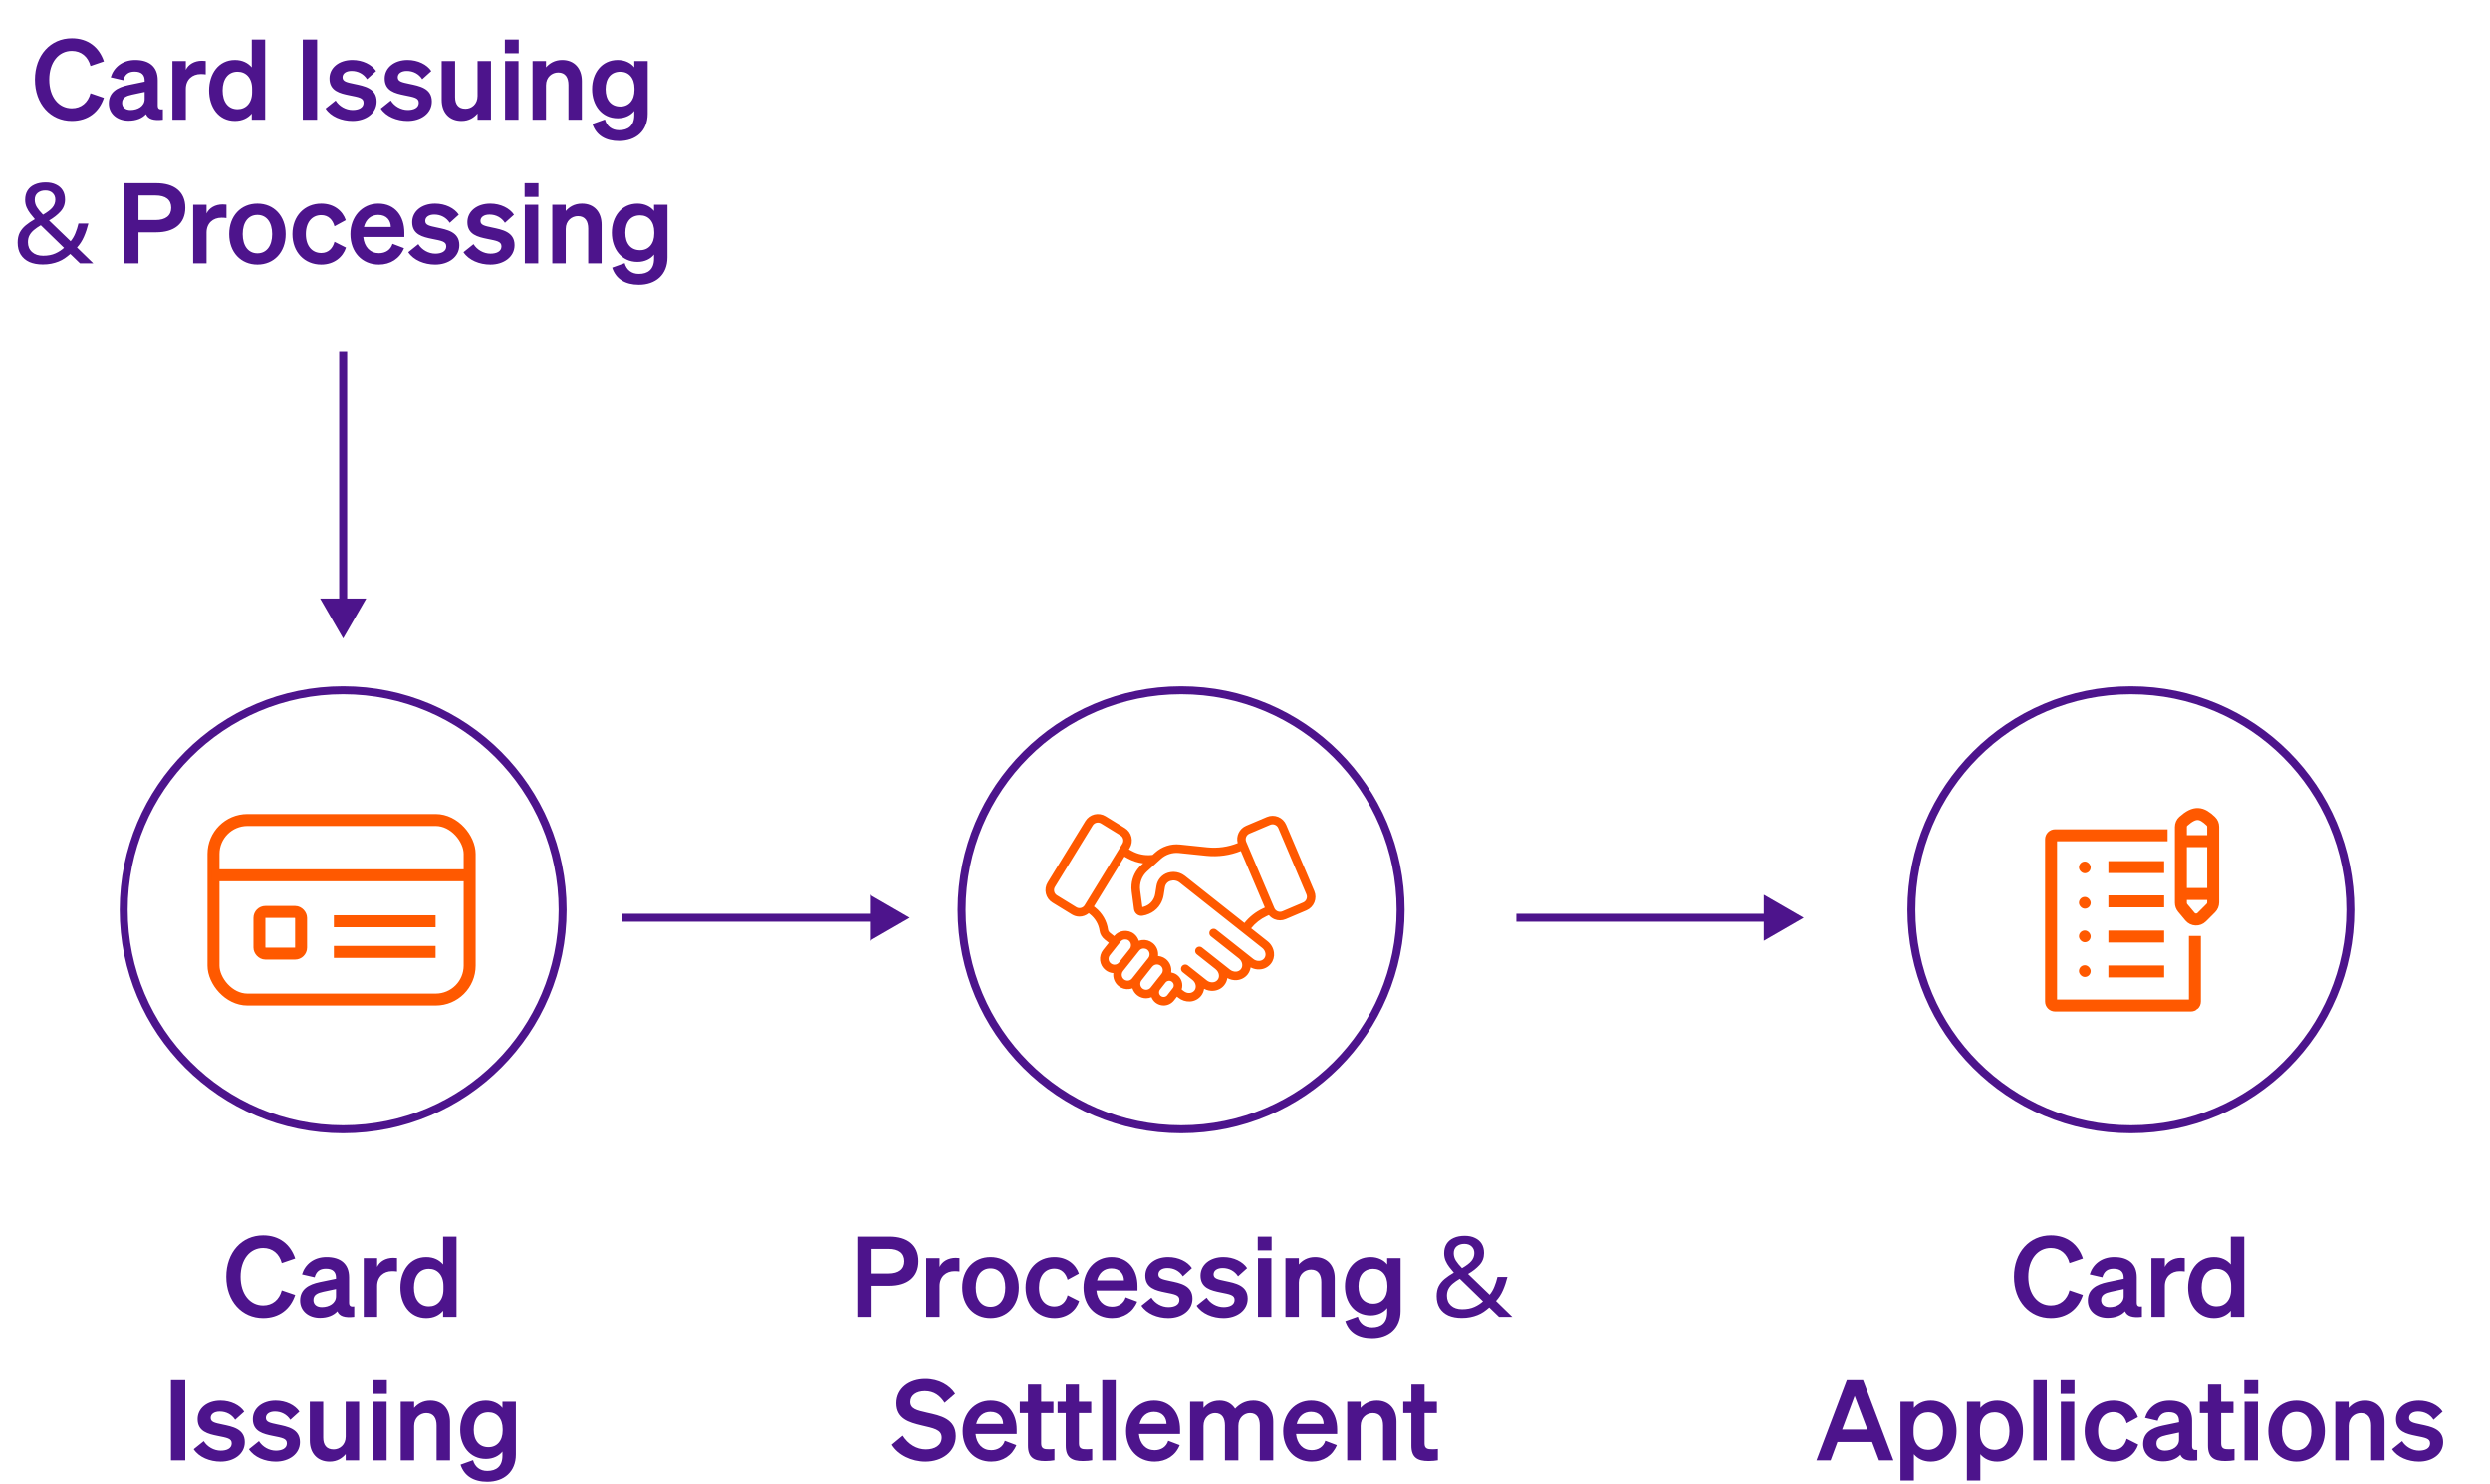 <svg width="312" height="186" viewBox="0 0 312 186" fill="none" xmlns="http://www.w3.org/2000/svg">
<path d="M6.172 9.974C6.172 12.144 7.348 13.572 9 13.572C10.176 13.572 11.03 12.858 11.338 11.682L13.018 12.256C12.43 14.034 11.03 15.154 9 15.154C6.326 15.154 4.38 13.026 4.38 9.974C4.38 6.922 6.326 4.794 9 4.794C11.03 4.794 12.43 5.914 13.018 7.692L11.338 8.266C11.03 7.09 10.176 6.376 9 6.376C7.348 6.376 6.172 7.804 6.172 9.974ZM16.112 15.126C14.712 15.126 13.634 14.272 13.634 12.956C13.634 11.556 14.684 10.94 16.098 10.646L18.128 10.226V10.1C18.128 9.4 17.764 8.966 16.868 8.966C16.07 8.966 15.65 9.33 15.454 10.044L13.872 9.68C14.236 8.462 15.314 7.51 16.938 7.51C18.702 7.51 19.766 8.35 19.766 10.044V13.208C19.766 13.628 19.948 13.754 20.41 13.698V15C19.192 15.14 18.548 14.902 18.296 14.3C17.834 14.818 17.064 15.126 16.112 15.126ZM18.128 12.41V11.514L16.546 11.85C15.832 12.004 15.3 12.228 15.3 12.886C15.3 13.46 15.72 13.782 16.364 13.782C17.26 13.782 18.128 13.306 18.128 12.41ZM25.776 7.636V9.316C25.566 9.288 25.398 9.274 25.16 9.274C24.096 9.274 23.284 9.96 23.284 11.136V15H21.604V7.65H23.284V8.742C23.606 8.056 24.362 7.608 25.3 7.608C25.496 7.608 25.65 7.622 25.776 7.636ZM29.434 15.154C27.376 15.154 26.2 13.418 26.2 11.332C26.2 9.246 27.376 7.51 29.434 7.51C30.386 7.51 31.086 7.888 31.548 8.434V4.948H33.228V15H31.548V14.23C31.086 14.776 30.386 15.154 29.434 15.154ZM31.59 11.122C31.59 9.736 30.806 8.98 29.77 8.98C28.552 8.98 27.894 9.932 27.894 11.332C27.894 12.732 28.552 13.684 29.77 13.684C30.806 13.684 31.59 12.914 31.59 11.556V11.122ZM39.735 4.948V15H37.943V4.948H39.735ZM40.795 13.6L42.055 12.592C42.489 13.306 43.329 13.782 44.183 13.782C44.897 13.782 45.555 13.53 45.555 12.872C45.555 12.242 44.939 12.172 43.777 11.934C42.615 11.696 41.285 11.402 41.285 9.834C41.285 8.49 42.461 7.51 44.155 7.51C45.443 7.51 46.591 8.084 47.123 8.896L45.989 9.918C45.569 9.26 44.869 8.882 44.057 8.882C43.371 8.882 42.923 9.19 42.923 9.68C42.923 10.212 43.455 10.31 44.379 10.506C45.625 10.772 47.193 11.038 47.193 12.718C47.193 14.202 45.835 15.154 44.169 15.154C42.811 15.154 41.453 14.608 40.795 13.6ZM47.713 13.6L48.973 12.592C49.407 13.306 50.247 13.782 51.101 13.782C51.815 13.782 52.473 13.53 52.473 12.872C52.473 12.242 51.857 12.172 50.695 11.934C49.533 11.696 48.203 11.402 48.203 9.834C48.203 8.49 49.379 7.51 51.073 7.51C52.361 7.51 53.509 8.084 54.041 8.896L52.907 9.918C52.487 9.26 51.787 8.882 50.975 8.882C50.289 8.882 49.841 9.19 49.841 9.68C49.841 10.212 50.373 10.31 51.297 10.506C52.543 10.772 54.111 11.038 54.111 12.718C54.111 14.202 52.753 15.154 51.087 15.154C49.729 15.154 48.371 14.608 47.713 13.6ZM61.519 7.65V15H59.839V14.216C59.419 14.706 58.789 15.154 57.837 15.154C56.297 15.154 55.345 14.104 55.345 12.522V7.65H57.025V12.158C57.025 13.054 57.417 13.628 58.327 13.628C59.083 13.628 59.839 13.068 59.839 12.018V7.65H61.519ZM63.261 6.67V4.948H64.997V6.67H63.261ZM64.969 7.65V15H63.289V7.65H64.969ZM66.734 15V7.65H68.415V8.434C68.835 7.944 69.493 7.51 70.445 7.51C71.984 7.51 72.909 8.574 72.909 10.156V15H71.228V10.646C71.228 9.736 70.865 9.078 69.941 9.078C69.184 9.078 68.415 9.638 68.415 10.688V15H66.734ZM81.161 14.258C81.161 16.428 79.677 17.674 77.577 17.674C75.883 17.674 74.693 16.96 74.231 15.532L75.799 14.972C76.023 15.798 76.653 16.316 77.577 16.316C78.711 16.316 79.481 15.756 79.481 14.412V13.894C79.089 14.412 78.347 14.818 77.409 14.818C75.393 14.818 74.189 13.18 74.189 11.164C74.189 9.148 75.393 7.51 77.409 7.51C78.333 7.51 79.089 7.916 79.481 8.434V7.65H81.161V14.258ZM79.509 11.094C79.509 9.75 78.781 8.98 77.731 8.98C76.569 8.98 75.883 9.792 75.883 11.164C75.883 12.522 76.569 13.348 77.731 13.348C78.781 13.348 79.509 12.578 79.509 11.262V11.094ZM5.728 22.85C6.232 22.85 6.661 22.939 7.016 23.116C7.38 23.284 7.66 23.527 7.856 23.844C8.052 24.161 8.15 24.549 8.15 25.006C8.15 25.594 7.958 26.093 7.576 26.504C7.202 26.915 6.726 27.288 6.148 27.624L8.85 30.228C9.092 29.939 9.288 29.607 9.438 29.234C9.596 28.851 9.727 28.441 9.83 28.002H11.076C10.926 28.599 10.74 29.155 10.516 29.668C10.292 30.181 10.002 30.629 9.648 31.012L11.692 33H10.026L8.808 31.824C8.584 32.02 8.35 32.202 8.108 32.37C7.874 32.529 7.618 32.664 7.338 32.776C7.058 32.888 6.754 32.977 6.428 33.042C6.11 33.107 5.756 33.14 5.364 33.14C4.72 33.14 4.16 33.037 3.684 32.832C3.217 32.617 2.853 32.305 2.592 31.894C2.34 31.483 2.214 30.984 2.214 30.396C2.214 29.92 2.298 29.509 2.466 29.164C2.643 28.819 2.895 28.511 3.222 28.24C3.548 27.969 3.931 27.708 4.37 27.456C4.174 27.232 3.982 26.999 3.796 26.756C3.609 26.513 3.455 26.252 3.334 25.972C3.212 25.683 3.152 25.37 3.152 25.034C3.152 24.577 3.254 24.185 3.46 23.858C3.665 23.531 3.959 23.284 4.342 23.116C4.734 22.939 5.196 22.85 5.728 22.85ZM5.112 28.226C4.776 28.422 4.486 28.623 4.244 28.828C4.01 29.024 3.828 29.243 3.698 29.486C3.567 29.729 3.502 30.018 3.502 30.354C3.502 30.867 3.674 31.278 4.02 31.586C4.365 31.894 4.827 32.048 5.406 32.048C6.003 32.048 6.516 31.95 6.946 31.754C7.375 31.558 7.734 31.325 8.024 31.054L5.112 28.226ZM5.686 23.858C5.294 23.858 4.972 23.961 4.72 24.166C4.477 24.371 4.356 24.656 4.356 25.02C4.356 25.356 4.444 25.669 4.622 25.958C4.799 26.238 5.056 26.551 5.392 26.896C5.942 26.579 6.334 26.28 6.568 26C6.81 25.711 6.932 25.379 6.932 25.006C6.932 24.67 6.82 24.395 6.596 24.18C6.372 23.965 6.068 23.858 5.686 23.858ZM17.354 29.108V33H15.562V22.948H19.58C21.82 22.948 23.22 23.998 23.22 26.028C23.22 28.03 21.82 29.108 19.58 29.108H17.354ZM17.354 27.568H19.482C20.77 27.568 21.456 27.008 21.456 26.028C21.456 25.034 20.77 24.488 19.482 24.488H17.354V27.568ZM28.373 25.636V27.316C28.163 27.288 27.995 27.274 27.757 27.274C26.693 27.274 25.881 27.96 25.881 29.136V33H24.201V25.65H25.881V26.742C26.203 26.056 26.959 25.608 27.897 25.608C28.093 25.608 28.247 25.622 28.373 25.636ZM35.8 29.332C35.8 31.614 34.33 33.154 32.258 33.154C30.186 33.154 28.716 31.614 28.716 29.332C28.716 27.05 30.186 25.51 32.258 25.51C34.33 25.51 35.8 27.05 35.8 29.332ZM30.41 29.332C30.41 30.83 31.124 31.74 32.258 31.74C33.392 31.74 34.106 30.83 34.106 29.332C34.106 27.834 33.392 26.924 32.258 26.924C31.124 26.924 30.41 27.834 30.41 29.332ZM38.326 29.332C38.326 30.83 39.11 31.698 40.258 31.698C41.154 31.698 41.7 31.11 41.91 30.298L43.352 31.026C42.974 32.216 41.854 33.154 40.258 33.154C38.158 33.154 36.646 31.6 36.646 29.332C36.646 27.064 38.158 25.51 40.258 25.51C41.84 25.51 42.932 26.406 43.324 27.582L41.91 28.352C41.7 27.554 41.154 26.952 40.258 26.952C39.11 26.952 38.326 27.834 38.326 29.332ZM47.475 33.154C45.375 33.154 43.905 31.6 43.905 29.332C43.905 27.176 45.361 25.51 47.405 25.51C49.533 25.51 50.667 27.12 50.667 29.136V29.696H45.515C45.641 30.956 46.397 31.726 47.475 31.726C48.301 31.726 48.959 31.306 49.183 30.55L50.625 31.096C50.107 32.384 48.945 33.154 47.475 33.154ZM47.391 26.924C46.523 26.924 45.851 27.442 45.599 28.436H48.973C48.959 27.624 48.455 26.924 47.391 26.924ZM51.158 31.6L52.418 30.592C52.852 31.306 53.692 31.782 54.546 31.782C55.26 31.782 55.918 31.53 55.918 30.872C55.918 30.242 55.302 30.172 54.14 29.934C52.978 29.696 51.648 29.402 51.648 27.834C51.648 26.49 52.824 25.51 54.518 25.51C55.806 25.51 56.954 26.084 57.486 26.896L56.352 27.918C55.932 27.26 55.232 26.882 54.42 26.882C53.734 26.882 53.286 27.19 53.286 27.68C53.286 28.212 53.818 28.31 54.742 28.506C55.988 28.772 57.556 29.038 57.556 30.718C57.556 32.202 56.198 33.154 54.532 33.154C53.174 33.154 51.816 32.608 51.158 31.6ZM58.076 31.6L59.336 30.592C59.77 31.306 60.61 31.782 61.464 31.782C62.178 31.782 62.836 31.53 62.836 30.872C62.836 30.242 62.22 30.172 61.058 29.934C59.896 29.696 58.566 29.402 58.566 27.834C58.566 26.49 59.742 25.51 61.436 25.51C62.724 25.51 63.872 26.084 64.404 26.896L63.27 27.918C62.85 27.26 62.15 26.882 61.338 26.882C60.652 26.882 60.204 27.19 60.204 27.68C60.204 28.212 60.736 28.31 61.66 28.506C62.906 28.772 64.474 29.038 64.474 30.718C64.474 32.202 63.116 33.154 61.45 33.154C60.092 33.154 58.734 32.608 58.076 31.6ZM65.736 24.67V22.948H67.472V24.67H65.736ZM67.444 25.65V33H65.764V25.65H67.444ZM69.209 33V25.65H70.889V26.434C71.309 25.944 71.967 25.51 72.919 25.51C74.459 25.51 75.383 26.574 75.383 28.156V33H73.703V28.646C73.703 27.736 73.339 27.078 72.415 27.078C71.659 27.078 70.889 27.638 70.889 28.688V33H69.209ZM83.636 32.258C83.636 34.428 82.152 35.674 80.052 35.674C78.358 35.674 77.168 34.96 76.706 33.532L78.274 32.972C78.498 33.798 79.128 34.316 80.052 34.316C81.186 34.316 81.956 33.756 81.956 32.412V31.894C81.564 32.412 80.822 32.818 79.884 32.818C77.868 32.818 76.664 31.18 76.664 29.164C76.664 27.148 77.868 25.51 79.884 25.51C80.808 25.51 81.564 25.916 81.956 26.434V25.65H83.636V32.258ZM81.984 29.094C81.984 27.75 81.256 26.98 80.206 26.98C79.044 26.98 78.358 27.792 78.358 29.164C78.358 30.522 79.044 31.348 80.206 31.348C81.256 31.348 81.984 30.578 81.984 29.262V29.094Z" fill="#4D148C"/>
<path d="M43 80L45.887 75L40.113 75L43 80ZM42.5 44L42.5 75.5L43.5 75.5L43.5 44L42.5 44Z" fill="#4D148C"/>
<path d="M114 115L109 112.113V117.887L114 115ZM78 115.5H109.5V114.5H78V115.5Z" fill="#4D148C"/>
<path d="M226 115L221 112.113V117.887L226 115ZM190 115.5H221.5V114.5H190V115.5Z" fill="#4D148C"/>
<circle cx="267" cy="114" r="27.5" stroke="#4D148C"/>
<path d="M271.6 104.664H257.5C257.224 104.664 257 104.888 257 105.164V125.499C257 125.775 257.224 125.999 257.5 125.999H274.524C274.8 125.999 275.024 125.775 275.024 125.499V117.279" stroke="#FF5900" stroke-width="1.5"/>
<path d="M264.18 108.654C264.768 108.654 269.084 108.654 271.169 108.654" stroke="#FF5900" stroke-width="1.5"/>
<path d="M264.18 112.941C264.768 112.941 269.084 112.941 271.169 112.941" stroke="#FF5900" stroke-width="1.5"/>
<path d="M264.18 117.355C264.768 117.355 269.084 117.355 271.169 117.355" stroke="#FF5900" stroke-width="1.5"/>
<path d="M264.18 121.73C264.768 121.73 269.084 121.73 271.169 121.73" stroke="#FF5900" stroke-width="1.5"/>
<rect x="260.492" y="107.953" width="1.471" height="1.471" rx="0.736" fill="#FF5900"/>
<rect x="260.492" y="112.389" width="1.471" height="1.471" rx="0.736" fill="#FF5900"/>
<rect x="260.492" y="116.594" width="1.471" height="1.471" rx="0.736" fill="#FF5900"/>
<rect x="260.492" y="120.949" width="1.471" height="1.471" rx="0.736" fill="#FF5900"/>
<path d="M273.266 112.022V113.132C273.266 113.366 273.348 113.592 273.497 113.772L274.404 114.859C274.78 115.311 275.463 115.342 275.879 114.926L277.019 113.787C277.206 113.599 277.312 113.345 277.312 113.079V112.022M273.266 112.022H277.312M273.266 112.022V105.401M277.312 112.022V105.401M273.266 105.401V103.618C273.266 103.347 273.374 103.085 273.577 102.905C275.034 101.613 275.858 101.786 277.025 102.908C277.212 103.088 277.312 103.339 277.312 103.599V105.401M273.266 105.401H277.312" stroke="#FF5900" stroke-width="1.5"/>
<path d="M254.146 159.974C254.146 162.144 255.322 163.572 256.974 163.572C258.15 163.572 259.004 162.858 259.312 161.682L260.992 162.256C260.404 164.034 259.004 165.154 256.974 165.154C254.3 165.154 252.354 163.026 252.354 159.974C252.354 156.922 254.3 154.794 256.974 154.794C259.004 154.794 260.404 155.914 260.992 157.692L259.312 158.266C259.004 157.09 258.15 156.376 256.974 156.376C255.322 156.376 254.146 157.804 254.146 159.974ZM264.086 165.126C262.686 165.126 261.608 164.272 261.608 162.956C261.608 161.556 262.658 160.94 264.072 160.646L266.102 160.226V160.1C266.102 159.4 265.738 158.966 264.842 158.966C264.044 158.966 263.624 159.33 263.428 160.044L261.846 159.68C262.21 158.462 263.288 157.51 264.912 157.51C266.676 157.51 267.74 158.35 267.74 160.044V163.208C267.74 163.628 267.922 163.754 268.384 163.698V165C267.166 165.14 266.522 164.902 266.27 164.3C265.808 164.818 265.038 165.126 264.086 165.126ZM266.102 162.41V161.514L264.52 161.85C263.806 162.004 263.274 162.228 263.274 162.886C263.274 163.46 263.694 163.782 264.338 163.782C265.234 163.782 266.102 163.306 266.102 162.41ZM273.749 157.636V159.316C273.539 159.288 273.371 159.274 273.133 159.274C272.069 159.274 271.257 159.96 271.257 161.136V165H269.577V157.65H271.257V158.742C271.579 158.056 272.335 157.608 273.273 157.608C273.469 157.608 273.623 157.622 273.749 157.636ZM277.408 165.154C275.35 165.154 274.174 163.418 274.174 161.332C274.174 159.246 275.35 157.51 277.408 157.51C278.36 157.51 279.06 157.888 279.522 158.434V154.948H281.202V165H279.522V164.23C279.06 164.776 278.36 165.154 277.408 165.154ZM279.564 161.122C279.564 159.736 278.78 158.98 277.744 158.98C276.526 158.98 275.868 159.932 275.868 161.332C275.868 162.732 276.526 163.684 277.744 163.684C278.78 163.684 279.564 162.914 279.564 161.556V161.122ZM231.409 172.948H233.439L237.247 183H235.441L234.573 180.704H230.233L229.379 183H227.601L231.409 172.948ZM232.389 174.936L230.821 179.136H233.985L232.389 174.936ZM241.926 183.154C240.974 183.154 240.274 182.776 239.812 182.23V185.52H238.132V175.65H239.812V176.434C240.274 175.888 240.974 175.51 241.926 175.51C243.984 175.51 245.16 177.246 245.16 179.332C245.16 181.418 243.984 183.154 241.926 183.154ZM239.77 179.122V179.556C239.77 180.914 240.554 181.684 241.59 181.684C242.808 181.684 243.466 180.732 243.466 179.332C243.466 177.932 242.808 176.98 241.59 176.98C240.554 176.98 239.77 177.736 239.77 179.122ZM250.252 183.154C249.3 183.154 248.6 182.776 248.138 182.23V185.52H246.458V175.65H248.138V176.434C248.6 175.888 249.3 175.51 250.252 175.51C252.31 175.51 253.486 177.246 253.486 179.332C253.486 181.418 252.31 183.154 250.252 183.154ZM248.096 179.122V179.556C248.096 180.914 248.88 181.684 249.916 181.684C251.134 181.684 251.792 180.732 251.792 179.332C251.792 177.932 251.134 176.98 249.916 176.98C248.88 176.98 248.096 177.736 248.096 179.122ZM256.464 172.948V183H254.784V172.948H256.464ZM258.202 174.67V172.948H259.938V174.67H258.202ZM259.91 175.65V183H258.23V175.65H259.91ZM262.893 179.332C262.893 180.83 263.677 181.698 264.825 181.698C265.721 181.698 266.267 181.11 266.477 180.298L267.919 181.026C267.541 182.216 266.421 183.154 264.825 183.154C262.725 183.154 261.213 181.6 261.213 179.332C261.213 177.064 262.725 175.51 264.825 175.51C266.407 175.51 267.499 176.406 267.891 177.582L266.477 178.352C266.267 177.554 265.721 176.952 264.825 176.952C263.677 176.952 262.893 177.834 262.893 179.332ZM271.017 183.126C269.617 183.126 268.539 182.272 268.539 180.956C268.539 179.556 269.589 178.94 271.003 178.646L273.033 178.226V178.1C273.033 177.4 272.669 176.966 271.773 176.966C270.975 176.966 270.555 177.33 270.359 178.044L268.777 177.68C269.141 176.462 270.219 175.51 271.843 175.51C273.607 175.51 274.671 176.35 274.671 178.044V181.208C274.671 181.628 274.853 181.754 275.315 181.698V183C274.097 183.14 273.453 182.902 273.201 182.3C272.739 182.818 271.969 183.126 271.017 183.126ZM273.033 180.41V179.514L271.451 179.85C270.737 180.004 270.205 180.228 270.205 180.886C270.205 181.46 270.625 181.782 271.269 181.782C272.165 181.782 273.033 181.306 273.033 180.41ZM276.663 181.152V177.078H275.641V175.65H276.663V173.494H278.315V175.65H279.855V177.078H278.315V180.886C278.315 181.544 278.693 181.614 279.295 181.614C279.575 181.614 279.729 181.6 279.981 181.572V182.986C279.673 183.042 279.253 183.084 278.819 183.084C277.419 183.084 276.663 182.65 276.663 181.152ZM281.211 174.67V172.948H282.947V174.67H281.211ZM282.919 175.65V183H281.239V175.65H282.919ZM291.307 179.332C291.307 181.614 289.837 183.154 287.765 183.154C285.693 183.154 284.223 181.614 284.223 179.332C284.223 177.05 285.693 175.51 287.765 175.51C289.837 175.51 291.307 177.05 291.307 179.332ZM285.917 179.332C285.917 180.83 286.631 181.74 287.765 181.74C288.899 181.74 289.613 180.83 289.613 179.332C289.613 177.834 288.899 176.924 287.765 176.924C286.631 176.924 285.917 177.834 285.917 179.332ZM292.614 183V175.65H294.294V176.434C294.714 175.944 295.372 175.51 296.324 175.51C297.864 175.51 298.788 176.574 298.788 178.156V183H297.108V178.646C297.108 177.736 296.744 177.078 295.82 177.078C295.064 177.078 294.294 177.638 294.294 178.688V183H292.614ZM299.733 181.6L300.993 180.592C301.427 181.306 302.267 181.782 303.121 181.782C303.835 181.782 304.493 181.53 304.493 180.872C304.493 180.242 303.877 180.172 302.715 179.934C301.553 179.696 300.223 179.402 300.223 177.834C300.223 176.49 301.399 175.51 303.093 175.51C304.381 175.51 305.529 176.084 306.061 176.896L304.927 177.918C304.507 177.26 303.807 176.882 302.995 176.882C302.309 176.882 301.861 177.19 301.861 177.68C301.861 178.212 302.393 178.31 303.317 178.506C304.563 178.772 306.131 179.038 306.131 180.718C306.131 182.202 304.773 183.154 303.107 183.154C301.749 183.154 300.391 182.608 299.733 181.6Z" fill="#4D148C"/>
<path d="M30.146 159.974C30.146 162.144 31.322 163.572 32.974 163.572C34.15 163.572 35.004 162.858 35.312 161.682L36.992 162.256C36.404 164.034 35.004 165.154 32.974 165.154C30.3 165.154 28.354 163.026 28.354 159.974C28.354 156.922 30.3 154.794 32.974 154.794C35.004 154.794 36.404 155.914 36.992 157.692L35.312 158.266C35.004 157.09 34.15 156.376 32.974 156.376C31.322 156.376 30.146 157.804 30.146 159.974ZM40.086 165.126C38.686 165.126 37.608 164.272 37.608 162.956C37.608 161.556 38.658 160.94 40.072 160.646L42.102 160.226V160.1C42.102 159.4 41.738 158.966 40.842 158.966C40.044 158.966 39.624 159.33 39.428 160.044L37.846 159.68C38.21 158.462 39.288 157.51 40.912 157.51C42.676 157.51 43.74 158.35 43.74 160.044V163.208C43.74 163.628 43.922 163.754 44.384 163.698V165C43.166 165.14 42.522 164.902 42.27 164.3C41.808 164.818 41.038 165.126 40.086 165.126ZM42.102 162.41V161.514L40.52 161.85C39.806 162.004 39.274 162.228 39.274 162.886C39.274 163.46 39.694 163.782 40.338 163.782C41.234 163.782 42.102 163.306 42.102 162.41ZM49.749 157.636V159.316C49.539 159.288 49.371 159.274 49.133 159.274C48.069 159.274 47.257 159.96 47.257 161.136V165H45.577V157.65H47.257V158.742C47.579 158.056 48.335 157.608 49.273 157.608C49.469 157.608 49.623 157.622 49.749 157.636ZM53.408 165.154C51.35 165.154 50.174 163.418 50.174 161.332C50.174 159.246 51.35 157.51 53.408 157.51C54.36 157.51 55.06 157.888 55.522 158.434V154.948H57.202V165H55.522V164.23C55.06 164.776 54.36 165.154 53.408 165.154ZM55.564 161.122C55.564 159.736 54.78 158.98 53.744 158.98C52.526 158.98 51.868 159.932 51.868 161.332C51.868 162.732 52.526 163.684 53.744 163.684C54.78 163.684 55.564 162.914 55.564 161.556V161.122ZM23.213 172.948V183H21.421V172.948H23.213ZM24.272 181.6L25.532 180.592C25.966 181.306 26.806 181.782 27.66 181.782C28.374 181.782 29.032 181.53 29.032 180.872C29.032 180.242 28.416 180.172 27.254 179.934C26.092 179.696 24.762 179.402 24.762 177.834C24.762 176.49 25.938 175.51 27.632 175.51C28.92 175.51 30.068 176.084 30.6 176.896L29.466 177.918C29.046 177.26 28.346 176.882 27.534 176.882C26.848 176.882 26.4 177.19 26.4 177.68C26.4 178.212 26.932 178.31 27.856 178.506C29.102 178.772 30.67 179.038 30.67 180.718C30.67 182.202 29.312 183.154 27.646 183.154C26.288 183.154 24.93 182.608 24.272 181.6ZM31.19 181.6L32.45 180.592C32.884 181.306 33.724 181.782 34.578 181.782C35.292 181.782 35.95 181.53 35.95 180.872C35.95 180.242 35.334 180.172 34.172 179.934C33.01 179.696 31.68 179.402 31.68 177.834C31.68 176.49 32.856 175.51 34.55 175.51C35.838 175.51 36.986 176.084 37.518 176.896L36.384 177.918C35.964 177.26 35.264 176.882 34.452 176.882C33.766 176.882 33.318 177.19 33.318 177.68C33.318 178.212 33.85 178.31 34.774 178.506C36.02 178.772 37.588 179.038 37.588 180.718C37.588 182.202 36.23 183.154 34.564 183.154C33.206 183.154 31.848 182.608 31.19 181.6ZM44.996 175.65V183H43.316V182.216C42.896 182.706 42.266 183.154 41.314 183.154C39.774 183.154 38.822 182.104 38.822 180.522V175.65H40.502V180.158C40.502 181.054 40.894 181.628 41.804 181.628C42.56 181.628 43.316 181.068 43.316 180.018V175.65H44.996ZM46.739 174.67V172.948H48.475V174.67H46.739ZM48.447 175.65V183H46.767V175.65H48.447ZM50.212 183V175.65H51.892V176.434C52.312 175.944 52.97 175.51 53.922 175.51C55.462 175.51 56.386 176.574 56.386 178.156V183H54.706V178.646C54.706 177.736 54.342 177.078 53.418 177.078C52.662 177.078 51.892 177.638 51.892 178.688V183H50.212ZM64.639 182.258C64.639 184.428 63.155 185.674 61.055 185.674C59.361 185.674 58.171 184.96 57.709 183.532L59.277 182.972C59.501 183.798 60.131 184.316 61.055 184.316C62.189 184.316 62.959 183.756 62.959 182.412V181.894C62.567 182.412 61.825 182.818 60.887 182.818C58.871 182.818 57.667 181.18 57.667 179.164C57.667 177.148 58.871 175.51 60.887 175.51C61.811 175.51 62.567 175.916 62.959 176.434V175.65H64.639V182.258ZM62.987 179.094C62.987 177.75 62.259 176.98 61.209 176.98C60.047 176.98 59.361 177.792 59.361 179.164C59.361 180.522 60.047 181.348 61.209 181.348C62.259 181.348 62.987 180.578 62.987 179.262V179.094Z" fill="#4D148C"/>
<circle cx="148" cy="114" r="27.5" stroke="#4D148C"/>
<path d="M131.051 111.964C131.165 112.44 131.458 112.843 131.875 113.099L134.302 114.588C134.589 114.765 134.92 114.858 135.257 114.858C135.678 114.858 136.087 114.703 136.418 114.431L136.557 114.543C137.224 115.067 137.669 115.828 137.777 116.633C137.835 117.052 138.064 117.443 138.427 117.735L138.933 118.135L138.226 119.027C138.077 119.213 137.967 119.426 137.902 119.655C137.836 119.884 137.817 120.123 137.846 120.359C137.902 120.838 138.142 121.265 138.519 121.559C138.805 121.787 139.146 121.914 139.502 121.94C139.464 122.245 139.505 122.554 139.621 122.838C139.737 123.122 139.924 123.371 140.164 123.562C140.349 123.711 140.563 123.822 140.791 123.887C141.02 123.952 141.259 123.971 141.496 123.943C141.631 123.926 141.765 123.893 141.893 123.846C142.003 124.188 142.213 124.49 142.496 124.713C142.826 124.972 143.22 125.097 143.611 125.097C143.842 125.094 144.07 125.048 144.284 124.96C144.388 125.224 144.556 125.461 144.787 125.644C145.079 125.873 145.439 125.999 145.81 126C146.292 126 146.769 125.786 147.1 125.374L147.478 124.892L147.634 125.014C148.052 125.354 148.581 125.526 149.119 125.497C149.386 125.481 149.646 125.41 149.884 125.287C150.121 125.165 150.331 124.994 150.498 124.786C150.704 124.524 150.829 124.221 150.876 123.907C151.234 124.1 151.641 124.187 152.047 124.155C152.597 124.112 153.081 123.858 153.405 123.447C153.611 123.191 153.741 122.889 153.789 122.565C154.147 122.757 154.551 122.845 154.957 122.82C155.506 122.776 155.991 122.525 156.325 122.109C156.533 121.845 156.658 121.539 156.705 121.223C157.063 121.416 157.466 121.504 157.865 121.471C158.132 121.458 158.393 121.387 158.631 121.264C158.869 121.142 159.077 120.97 159.243 120.76C159.397 120.564 159.511 120.338 159.577 120.097C159.642 119.856 159.659 119.605 159.627 119.357C159.552 118.792 159.256 118.279 158.804 117.932L156.768 116.32C157.285 115.677 157.942 115.16 158.688 114.808L158.989 114.668C159.179 114.891 159.415 115.073 159.694 115.186C159.914 115.276 160.15 115.322 160.388 115.323C160.631 115.323 160.875 115.274 161.107 115.176L163.707 114.073C164.157 113.881 164.512 113.519 164.695 113.066C164.878 112.613 164.874 112.106 164.684 111.656L161.159 103.346C160.967 102.897 160.606 102.541 160.153 102.358C159.7 102.175 159.194 102.179 158.744 102.369L156.142 103.471C155.287 103.833 154.855 104.769 155.089 105.642C153.88 106.126 152.572 106.308 151.277 106.173L147.839 105.818C147.279 105.761 146.714 105.822 146.18 105.997C145.645 106.172 145.154 106.458 144.736 106.835L144.418 107.119L144.244 107.137C143.409 107.21 142.571 107.035 141.836 106.633L141.457 106.428L141.548 106.279C141.675 106.074 141.759 105.846 141.797 105.608C141.835 105.37 141.825 105.127 141.769 104.893C141.713 104.659 141.612 104.438 141.47 104.243C141.329 104.048 141.15 103.883 140.945 103.757L138.52 102.269C138.105 102.016 137.607 101.937 137.135 102.05C136.663 102.164 136.254 102.459 136 102.873L131.271 110.579C131.145 110.784 131.06 111.012 131.023 111.249C130.985 111.487 130.995 111.73 131.051 111.964ZM138.908 120.234C138.885 120.039 138.94 119.848 139.065 119.692L140.417 117.985C140.474 117.913 140.544 117.858 140.619 117.814C140.63 117.808 140.64 117.8 140.652 117.793C140.738 117.749 140.832 117.723 140.928 117.716C140.992 117.71 141.056 117.718 141.119 117.729C141.146 117.734 141.174 117.735 141.201 117.742C141.285 117.768 141.368 117.805 141.441 117.863C141.64 118.023 141.743 118.281 141.71 118.536C141.697 118.667 141.645 118.792 141.563 118.895L140.21 120.603C140.09 120.757 139.918 120.853 139.725 120.876C139.53 120.899 139.339 120.844 139.181 120.718C139.106 120.66 139.043 120.587 138.996 120.504C138.949 120.42 138.919 120.329 138.908 120.234ZM141.37 122.88C141.226 122.897 141.08 122.87 140.952 122.804C140.823 122.738 140.717 122.635 140.646 122.509C140.575 122.382 140.544 122.238 140.555 122.094C140.566 121.949 140.619 121.812 140.708 121.697L142.747 119.13C142.867 118.976 143.039 118.88 143.232 118.857C143.306 118.848 143.378 118.861 143.45 118.874C143.478 118.88 143.507 118.88 143.533 118.889C143.619 118.916 143.701 118.956 143.775 119.015C143.971 119.168 144.072 119.425 144.038 119.683C144.02 119.822 143.971 119.941 143.892 120.041L141.855 122.607C141.734 122.761 141.563 122.858 141.37 122.88ZM143.158 123.873C143.082 123.813 143.019 123.739 142.972 123.655C142.924 123.571 142.895 123.478 142.883 123.382C142.872 123.286 142.88 123.189 142.907 123.096C142.934 123.003 142.978 122.917 143.039 122.842L144.377 121.145L144.378 121.144L144.379 121.142L144.38 121.141L144.379 121.143L144.378 121.144C144.378 121.143 144.38 121.142 144.38 121.141L144.383 121.138C144.394 121.127 144.405 121.116 144.415 121.105C144.487 121.023 144.576 120.958 144.676 120.915C144.776 120.872 144.885 120.851 144.993 120.855C145.102 120.859 145.209 120.888 145.306 120.938C145.402 120.988 145.486 121.06 145.552 121.147C145.667 121.299 145.717 121.492 145.691 121.681C145.674 121.81 145.622 121.932 145.536 122.039L145.246 122.41C145.23 122.425 145.216 122.442 145.203 122.458L144.184 123.753C144.063 123.903 143.888 124 143.696 124.023C143.504 124.045 143.31 123.991 143.158 123.873ZM145.447 124.802C145.388 124.755 145.338 124.697 145.302 124.631C145.265 124.565 145.242 124.493 145.234 124.418C145.225 124.343 145.232 124.267 145.254 124.194C145.275 124.122 145.311 124.054 145.359 123.996C145.359 123.996 146.047 123.12 146.056 123.11C146.152 122.994 146.29 122.921 146.44 122.906C146.59 122.891 146.739 122.936 146.856 123.031C147.012 123.154 147.093 123.355 147.066 123.556C147.055 123.65 147.018 123.739 146.959 123.813L146.261 124.708C146.06 124.96 145.7 125 145.447 124.802ZM156.559 104.456L159.16 103.353C159.254 103.314 159.354 103.293 159.456 103.292C159.557 103.291 159.658 103.31 159.752 103.348C159.846 103.386 159.931 103.443 160.004 103.514C160.076 103.585 160.133 103.67 160.173 103.763L163.698 112.075C163.777 112.263 163.779 112.476 163.702 112.665C163.626 112.855 163.477 113.006 163.289 113.087L160.689 114.191C160.498 114.271 160.288 114.273 160.096 114.195C160.002 114.157 159.916 114.1 159.843 114.029C159.771 113.957 159.713 113.871 159.674 113.777L156.149 105.467C156.07 105.278 156.068 105.066 156.145 104.876C156.222 104.687 156.371 104.536 156.559 104.456ZM147.729 106.882L151.167 107.237C152.632 107.388 154.113 107.183 155.482 106.638L158.488 113.72L158.232 113.841C157.336 114.262 156.549 114.882 155.929 115.654L148.476 109.754C148.384 109.683 148.288 109.62 148.186 109.563C148.15 109.542 148.113 109.524 148.076 109.505C148.011 109.473 147.944 109.443 147.876 109.416C147.832 109.399 147.79 109.382 147.746 109.368C147.647 109.335 147.547 109.31 147.445 109.291C147.403 109.283 147.359 109.28 147.317 109.275C147.246 109.266 147.174 109.26 147.103 109.257C147.079 109.256 147.056 109.251 147.031 109.251C147.006 109.251 146.98 109.256 146.954 109.257C146.897 109.259 146.84 109.264 146.782 109.27C146.734 109.275 146.687 109.279 146.639 109.287C146.563 109.301 146.488 109.319 146.414 109.34C146.387 109.347 146.36 109.351 146.333 109.359C145.965 109.473 145.637 109.688 145.384 109.979C145.132 110.27 144.966 110.626 144.906 111.007L144.748 112C144.697 112.338 144.559 112.656 144.349 112.925C144.139 113.194 143.863 113.405 143.548 113.537C143.417 113.593 143.28 113.635 143.139 113.663L143.118 113.499L142.862 111.556C142.804 111.121 142.852 110.679 143.002 110.268C143.153 109.856 143.401 109.487 143.725 109.192L145.003 108.034L145.026 108.012L145.455 107.628C145.76 107.351 146.121 107.142 146.514 107.013C146.906 106.885 147.321 106.84 147.731 106.882H147.729ZM141.324 107.572C141.918 107.898 142.569 108.105 143.242 108.183L143.003 108.399C142.302 109.035 141.867 109.912 141.784 110.855C141.759 111.133 141.761 111.416 141.8 111.699L142.041 113.519L142.096 113.942C142.105 114.005 142.121 114.066 142.142 114.125C142.147 114.141 142.156 114.154 142.161 114.168C142.179 114.209 142.195 114.25 142.217 114.287C142.404 114.609 142.767 114.804 143.147 114.748C143.431 114.708 143.708 114.629 143.969 114.512C144.443 114.317 144.859 114.004 145.179 113.603C145.255 113.506 145.324 113.403 145.388 113.297L145.4 113.28C145.604 112.939 145.743 112.563 145.807 112.173L145.967 111.172C145.997 110.99 146.077 110.819 146.198 110.679C146.319 110.539 146.477 110.436 146.654 110.382C146.855 110.319 147.061 110.306 147.259 110.343C147.458 110.379 147.648 110.464 147.812 110.594L158.145 118.775C158.378 118.955 158.531 119.215 158.564 119.487C158.58 119.594 158.573 119.703 158.546 119.808C158.519 119.912 158.471 120.01 158.405 120.096C158.254 120.284 158.051 120.388 157.792 120.403C157.52 120.422 157.25 120.337 157.038 120.165L152.397 116.492C152.342 116.448 152.279 116.416 152.211 116.397C152.143 116.378 152.073 116.372 152.003 116.38C151.933 116.388 151.865 116.41 151.804 116.444C151.743 116.478 151.689 116.524 151.645 116.579C151.601 116.635 151.569 116.698 151.55 116.765C151.531 116.833 151.525 116.904 151.533 116.974C151.541 117.043 151.563 117.111 151.597 117.172C151.631 117.234 151.677 117.288 151.733 117.331L155.234 120.102H155.235C155.678 120.456 155.791 121.058 155.488 121.443C155.414 121.533 155.322 121.607 155.218 121.66C155.114 121.713 155 121.744 154.883 121.752C154.607 121.766 154.335 121.678 154.119 121.505L150.619 118.738C150.564 118.695 150.501 118.662 150.434 118.643C150.366 118.624 150.295 118.618 150.225 118.626C150.084 118.643 149.956 118.714 149.868 118.826C149.78 118.937 149.739 119.079 149.756 119.22C149.772 119.361 149.844 119.49 149.955 119.578L152.301 121.433C152.306 121.438 152.308 121.445 152.313 121.448C152.549 121.635 152.703 121.901 152.734 122.178C152.759 122.403 152.701 122.615 152.568 122.781C152.388 123.01 152.14 123.075 151.963 123.088C151.691 123.108 151.422 123.022 151.21 122.85L148.847 120.979C148.792 120.936 148.728 120.903 148.661 120.884C148.593 120.865 148.522 120.859 148.453 120.867C148.383 120.876 148.315 120.897 148.254 120.932C148.192 120.966 148.138 121.012 148.095 121.067C148.051 121.122 148.019 121.185 148 121.253C147.98 121.321 147.975 121.391 147.983 121.461C147.991 121.531 148.013 121.598 148.047 121.66C148.081 121.721 148.127 121.775 148.182 121.819L149.403 122.784C149.404 122.785 149.405 122.785 149.406 122.786C149.849 123.138 149.962 123.738 149.661 124.12C149.514 124.302 149.294 124.415 149.054 124.429C148.792 124.45 148.526 124.358 148.299 124.176L148.062 123.99C148.166 123.671 148.169 123.327 148.072 123.006C147.975 122.684 147.783 122.4 147.52 122.191C147.417 122.111 147.305 122.044 147.186 121.991C147.152 121.975 147.117 121.963 147.083 121.95C146.996 121.917 146.906 121.891 146.814 121.873C146.792 121.868 146.771 121.857 146.749 121.854L146.753 121.821C146.793 121.511 146.751 121.196 146.634 120.907C146.516 120.618 146.326 120.363 146.082 120.169C145.998 120.105 145.91 120.048 145.817 119.999C145.788 119.984 145.76 119.972 145.731 119.959C145.568 119.882 145.395 119.831 145.217 119.806C145.19 119.802 145.163 119.796 145.136 119.794C145.126 119.793 145.115 119.79 145.105 119.79C145.109 119.755 145.108 119.721 145.11 119.686C145.112 119.648 145.116 119.609 145.116 119.571C145.115 119.53 145.11 119.489 145.107 119.448C145.105 119.412 145.104 119.376 145.099 119.34C145.093 119.297 145.083 119.255 145.074 119.213C145.067 119.18 145.062 119.147 145.054 119.116C145.042 119.071 145.026 119.029 145.011 118.985C145.001 118.956 144.993 118.927 144.982 118.899C144.963 118.854 144.941 118.812 144.919 118.769C144.907 118.744 144.896 118.718 144.882 118.694C144.858 118.649 144.829 118.608 144.8 118.566C144.786 118.545 144.774 118.523 144.758 118.502C144.725 118.458 144.688 118.416 144.651 118.375C144.637 118.36 144.625 118.343 144.611 118.328C144.557 118.273 144.499 118.222 144.439 118.175C144.253 118.026 144.04 117.915 143.811 117.85C143.583 117.784 143.344 117.765 143.107 117.793C142.978 117.81 142.851 117.84 142.728 117.883C142.72 117.886 142.709 117.887 142.7 117.89C142.695 117.871 142.685 117.854 142.679 117.835C142.633 117.709 142.575 117.588 142.503 117.474C142.486 117.448 142.469 117.419 142.451 117.393C142.418 117.347 142.382 117.303 142.345 117.26C142.328 117.24 142.311 117.218 142.293 117.197C142.235 117.136 142.173 117.077 142.107 117.024C142.012 116.949 141.909 116.884 141.801 116.83C141.753 116.806 141.702 116.793 141.652 116.773C141.592 116.75 141.533 116.721 141.472 116.704C141.409 116.687 141.344 116.681 141.28 116.671C141.23 116.663 141.181 116.649 141.131 116.646C141.063 116.64 140.994 116.646 140.926 116.649C140.881 116.65 140.834 116.646 140.788 116.652C140.723 116.659 140.66 116.677 140.595 116.692C140.547 116.702 140.499 116.708 140.452 116.722C140.394 116.74 140.34 116.768 140.284 116.791C140.233 116.813 140.181 116.83 140.133 116.855C140.084 116.882 140.041 116.917 139.994 116.947C139.943 116.981 139.89 117.012 139.842 117.051C139.802 117.085 139.768 117.126 139.731 117.163C139.686 117.207 139.639 117.247 139.598 117.296L139.095 116.898C138.95 116.782 138.859 116.635 138.838 116.488C138.693 115.412 138.103 114.396 137.223 113.705L137.069 113.582L140.897 107.341L141.324 107.572ZM132.184 111.139L136.912 103.434C137.018 103.261 137.187 103.138 137.384 103.091C137.58 103.044 137.787 103.077 137.96 103.182L140.385 104.67C140.559 104.776 140.681 104.944 140.728 105.142C140.775 105.34 140.743 105.545 140.636 105.719L140.249 106.349L135.907 113.423C135.906 113.426 135.906 113.43 135.903 113.433C135.797 113.602 135.627 113.723 135.433 113.768C135.238 113.814 135.033 113.78 134.862 113.676L132.435 112.187C132.263 112.081 132.14 111.911 132.093 111.715C132.045 111.518 132.078 111.311 132.184 111.139Z" fill="#FF5900"/>
<path d="M109.216 161.108V165H107.424V154.948H111.442C113.682 154.948 115.082 155.998 115.082 158.028C115.082 160.03 113.682 161.108 111.442 161.108H109.216ZM109.216 159.568H111.344C112.632 159.568 113.318 159.008 113.318 158.028C113.318 157.034 112.632 156.488 111.344 156.488H109.216V159.568ZM120.235 157.636V159.316C120.025 159.288 119.857 159.274 119.619 159.274C118.555 159.274 117.743 159.96 117.743 161.136V165H116.063V157.65H117.743V158.742C118.065 158.056 118.821 157.608 119.759 157.608C119.955 157.608 120.109 157.622 120.235 157.636ZM127.661 161.332C127.661 163.614 126.191 165.154 124.119 165.154C122.047 165.154 120.577 163.614 120.577 161.332C120.577 159.05 122.047 157.51 124.119 157.51C126.191 157.51 127.661 159.05 127.661 161.332ZM122.271 161.332C122.271 162.83 122.985 163.74 124.119 163.74C125.253 163.74 125.967 162.83 125.967 161.332C125.967 159.834 125.253 158.924 124.119 158.924C122.985 158.924 122.271 159.834 122.271 161.332ZM130.187 161.332C130.187 162.83 130.971 163.698 132.119 163.698C133.015 163.698 133.561 163.11 133.771 162.298L135.213 163.026C134.835 164.216 133.715 165.154 132.119 165.154C130.019 165.154 128.507 163.6 128.507 161.332C128.507 159.064 130.019 157.51 132.119 157.51C133.701 157.51 134.793 158.406 135.185 159.582L133.771 160.352C133.561 159.554 133.015 158.952 132.119 158.952C130.971 158.952 130.187 159.834 130.187 161.332ZM139.337 165.154C137.237 165.154 135.767 163.6 135.767 161.332C135.767 159.176 137.223 157.51 139.267 157.51C141.395 157.51 142.529 159.12 142.529 161.136V161.696H137.377C137.503 162.956 138.259 163.726 139.337 163.726C140.163 163.726 140.821 163.306 141.045 162.55L142.487 163.096C141.969 164.384 140.807 165.154 139.337 165.154ZM139.253 158.924C138.385 158.924 137.713 159.442 137.461 160.436H140.835C140.821 159.624 140.317 158.924 139.253 158.924ZM143.019 163.6L144.279 162.592C144.713 163.306 145.553 163.782 146.407 163.782C147.121 163.782 147.779 163.53 147.779 162.872C147.779 162.242 147.163 162.172 146.001 161.934C144.839 161.696 143.509 161.402 143.509 159.834C143.509 158.49 144.685 157.51 146.379 157.51C147.667 157.51 148.815 158.084 149.347 158.896L148.213 159.918C147.793 159.26 147.093 158.882 146.281 158.882C145.595 158.882 145.147 159.19 145.147 159.68C145.147 160.212 145.679 160.31 146.603 160.506C147.849 160.772 149.417 161.038 149.417 162.718C149.417 164.202 148.059 165.154 146.393 165.154C145.035 165.154 143.677 164.608 143.019 163.6ZM149.937 163.6L151.197 162.592C151.631 163.306 152.471 163.782 153.325 163.782C154.039 163.782 154.697 163.53 154.697 162.872C154.697 162.242 154.081 162.172 152.919 161.934C151.757 161.696 150.427 161.402 150.427 159.834C150.427 158.49 151.603 157.51 153.297 157.51C154.585 157.51 155.733 158.084 156.265 158.896L155.131 159.918C154.711 159.26 154.011 158.882 153.199 158.882C152.513 158.882 152.065 159.19 152.065 159.68C152.065 160.212 152.597 160.31 153.521 160.506C154.767 160.772 156.335 161.038 156.335 162.718C156.335 164.202 154.977 165.154 153.311 165.154C151.953 165.154 150.595 164.608 149.937 163.6ZM157.597 156.67V154.948H159.333V156.67H157.597ZM159.305 157.65V165H157.625V157.65H159.305ZM161.07 165V157.65H162.75V158.434C163.17 157.944 163.828 157.51 164.78 157.51C166.32 157.51 167.244 158.574 167.244 160.156V165H165.564V160.646C165.564 159.736 165.2 159.078 164.276 159.078C163.52 159.078 162.75 159.638 162.75 160.688V165H161.07ZM175.497 164.258C175.497 166.428 174.013 167.674 171.913 167.674C170.219 167.674 169.029 166.96 168.567 165.532L170.135 164.972C170.359 165.798 170.989 166.316 171.913 166.316C173.047 166.316 173.817 165.756 173.817 164.412V163.894C173.425 164.412 172.683 164.818 171.745 164.818C169.729 164.818 168.525 163.18 168.525 161.164C168.525 159.148 169.729 157.51 171.745 157.51C172.669 157.51 173.425 157.916 173.817 158.434V157.65H175.497V164.258ZM173.845 161.094C173.845 159.75 173.117 158.98 172.067 158.98C170.905 158.98 170.219 159.792 170.219 161.164C170.219 162.522 170.905 163.348 172.067 163.348C173.117 163.348 173.845 162.578 173.845 161.262V161.094ZM183.53 154.85C184.034 154.85 184.464 154.939 184.818 155.116C185.182 155.284 185.462 155.527 185.658 155.844C185.854 156.161 185.952 156.549 185.952 157.006C185.952 157.594 185.761 158.093 185.378 158.504C185.005 158.915 184.529 159.288 183.95 159.624L186.652 162.228C186.895 161.939 187.091 161.607 187.24 161.234C187.399 160.851 187.53 160.441 187.632 160.002H188.878C188.729 160.599 188.542 161.155 188.318 161.668C188.094 162.181 187.805 162.629 187.45 163.012L189.494 165H187.828L186.61 163.824C186.386 164.02 186.153 164.202 185.91 164.37C185.677 164.529 185.42 164.664 185.14 164.776C184.86 164.888 184.557 164.977 184.23 165.042C183.913 165.107 183.558 165.14 183.166 165.14C182.522 165.14 181.962 165.037 181.486 164.832C181.02 164.617 180.656 164.305 180.394 163.894C180.142 163.483 180.016 162.984 180.016 162.396C180.016 161.92 180.1 161.509 180.268 161.164C180.446 160.819 180.698 160.511 181.024 160.24C181.351 159.969 181.734 159.708 182.172 159.456C181.976 159.232 181.785 158.999 181.598 158.756C181.412 158.513 181.258 158.252 181.136 157.972C181.015 157.683 180.954 157.37 180.954 157.034C180.954 156.577 181.057 156.185 181.262 155.858C181.468 155.531 181.762 155.284 182.144 155.116C182.536 154.939 182.998 154.85 183.53 154.85ZM182.914 160.226C182.578 160.422 182.289 160.623 182.046 160.828C181.813 161.024 181.631 161.243 181.5 161.486C181.37 161.729 181.304 162.018 181.304 162.354C181.304 162.867 181.477 163.278 181.822 163.586C182.168 163.894 182.63 164.048 183.208 164.048C183.806 164.048 184.319 163.95 184.748 163.754C185.178 163.558 185.537 163.325 185.826 163.054L182.914 160.226ZM183.488 155.858C183.096 155.858 182.774 155.961 182.522 156.166C182.28 156.371 182.158 156.656 182.158 157.02C182.158 157.356 182.247 157.669 182.424 157.958C182.602 158.238 182.858 158.551 183.194 158.896C183.745 158.579 184.137 158.28 184.37 158C184.613 157.711 184.734 157.379 184.734 157.006C184.734 156.67 184.622 156.395 184.398 156.18C184.174 155.965 183.871 155.858 183.488 155.858ZM111.747 181.04L113.119 179.906C113.819 180.998 114.869 181.628 116.017 181.628C117.151 181.628 118.005 181.11 118.005 180.144C118.005 179.122 116.955 178.982 115.457 178.618C113.945 178.254 112.321 177.806 112.321 175.846C112.321 173.984 113.917 172.794 115.947 172.794C117.669 172.794 119.013 173.606 119.685 174.656L118.369 175.79C117.809 174.922 117.067 174.32 115.891 174.32C114.813 174.32 114.071 174.866 114.071 175.664C114.071 176.546 114.841 176.728 116.199 177.036C117.823 177.4 119.769 177.778 119.769 179.962C119.769 181.936 118.033 183.154 115.961 183.154C114.239 183.154 112.531 182.328 111.747 181.04ZM124.202 183.154C122.102 183.154 120.632 181.6 120.632 179.332C120.632 177.176 122.088 175.51 124.132 175.51C126.26 175.51 127.394 177.12 127.394 179.136V179.696H122.242C122.368 180.956 123.124 181.726 124.202 181.726C125.028 181.726 125.686 181.306 125.91 180.55L127.352 181.096C126.834 182.384 125.672 183.154 124.202 183.154ZM124.118 176.924C123.25 176.924 122.578 177.442 122.326 178.436H125.7C125.686 177.624 125.182 176.924 124.118 176.924ZM128.808 181.152V177.078H127.786V175.65H128.808V173.494H130.46V175.65H132V177.078H130.46V180.886C130.46 181.544 130.838 181.614 131.44 181.614C131.72 181.614 131.874 181.6 132.126 181.572V182.986C131.818 183.042 131.398 183.084 130.964 183.084C129.564 183.084 128.808 182.65 128.808 181.152ZM133.539 181.152V177.078H132.517V175.65H133.539V173.494H135.191V175.65H136.731V177.078H135.191V180.886C135.191 181.544 135.569 181.614 136.171 181.614C136.451 181.614 136.605 181.6 136.857 181.572V182.986C136.549 183.042 136.129 183.084 135.695 183.084C134.295 183.084 133.539 182.65 133.539 181.152ZM139.795 172.948V183H138.115V172.948H139.795ZM144.669 183.154C142.569 183.154 141.099 181.6 141.099 179.332C141.099 177.176 142.555 175.51 144.599 175.51C146.727 175.51 147.861 177.12 147.861 179.136V179.696H142.709C142.835 180.956 143.591 181.726 144.669 181.726C145.495 181.726 146.153 181.306 146.377 180.55L147.819 181.096C147.301 182.384 146.139 183.154 144.669 183.154ZM144.585 176.924C143.717 176.924 143.045 177.442 142.793 178.436H146.167C146.153 177.624 145.649 176.924 144.585 176.924ZM150.801 178.688V183H149.121V175.65H150.801V176.434C151.207 175.944 151.837 175.51 152.817 175.51C153.699 175.51 154.357 175.902 154.763 176.532C155.211 176.056 155.911 175.51 157.045 175.51C158.557 175.51 159.537 176.574 159.537 178.156V183H157.857V178.646C157.857 177.736 157.521 177.078 156.625 177.078C155.911 177.078 155.169 177.638 155.169 178.688V183H153.489V178.646C153.489 177.736 153.153 177.078 152.257 177.078C151.543 177.078 150.801 177.638 150.801 178.688ZM164.356 183.154C162.256 183.154 160.786 181.6 160.786 179.332C160.786 177.176 162.242 175.51 164.286 175.51C166.414 175.51 167.548 177.12 167.548 179.136V179.696H162.396C162.522 180.956 163.278 181.726 164.356 181.726C165.182 181.726 165.84 181.306 166.064 180.55L167.506 181.096C166.988 182.384 165.826 183.154 164.356 183.154ZM164.272 176.924C163.404 176.924 162.732 177.442 162.48 178.436H165.854C165.84 177.624 165.336 176.924 164.272 176.924ZM168.809 183V175.65H170.489V176.434C170.909 175.944 171.567 175.51 172.519 175.51C174.059 175.51 174.983 176.574 174.983 178.156V183H173.303V178.646C173.303 177.736 172.939 177.078 172.015 177.078C171.259 177.078 170.489 177.638 170.489 178.688V183H168.809ZM176.851 181.152V177.078H175.829V175.65H176.851V173.494H178.503V175.65H180.043V177.078H178.503V180.886C178.503 181.544 178.881 181.614 179.483 181.614C179.763 181.614 179.917 181.6 180.169 181.572V182.986C179.861 183.042 179.441 183.084 179.007 183.084C177.607 183.084 176.851 182.65 176.851 181.152Z" fill="#4D148C"/>
<circle cx="43" cy="114" r="27.5" stroke="#4D148C"/>
<rect x="26.75" y="102.75" width="32.1" height="22.5" rx="4.25" stroke="#FF5900" stroke-width="1.5"/>
<path d="M26.484 109.678H58.644" stroke="#FF5900" stroke-width="1.5"/>
<path d="M54.581 115.439H41.836" stroke="#FF5900" stroke-width="1.5"/>
<path d="M54.581 119.279H41.836" stroke="#FF5900" stroke-width="1.5"/>
<rect x="32.508" y="114.27" width="5.22" height="5.22" rx="0.75" stroke="#FF5900" stroke-width="1.5"/>
</svg>
